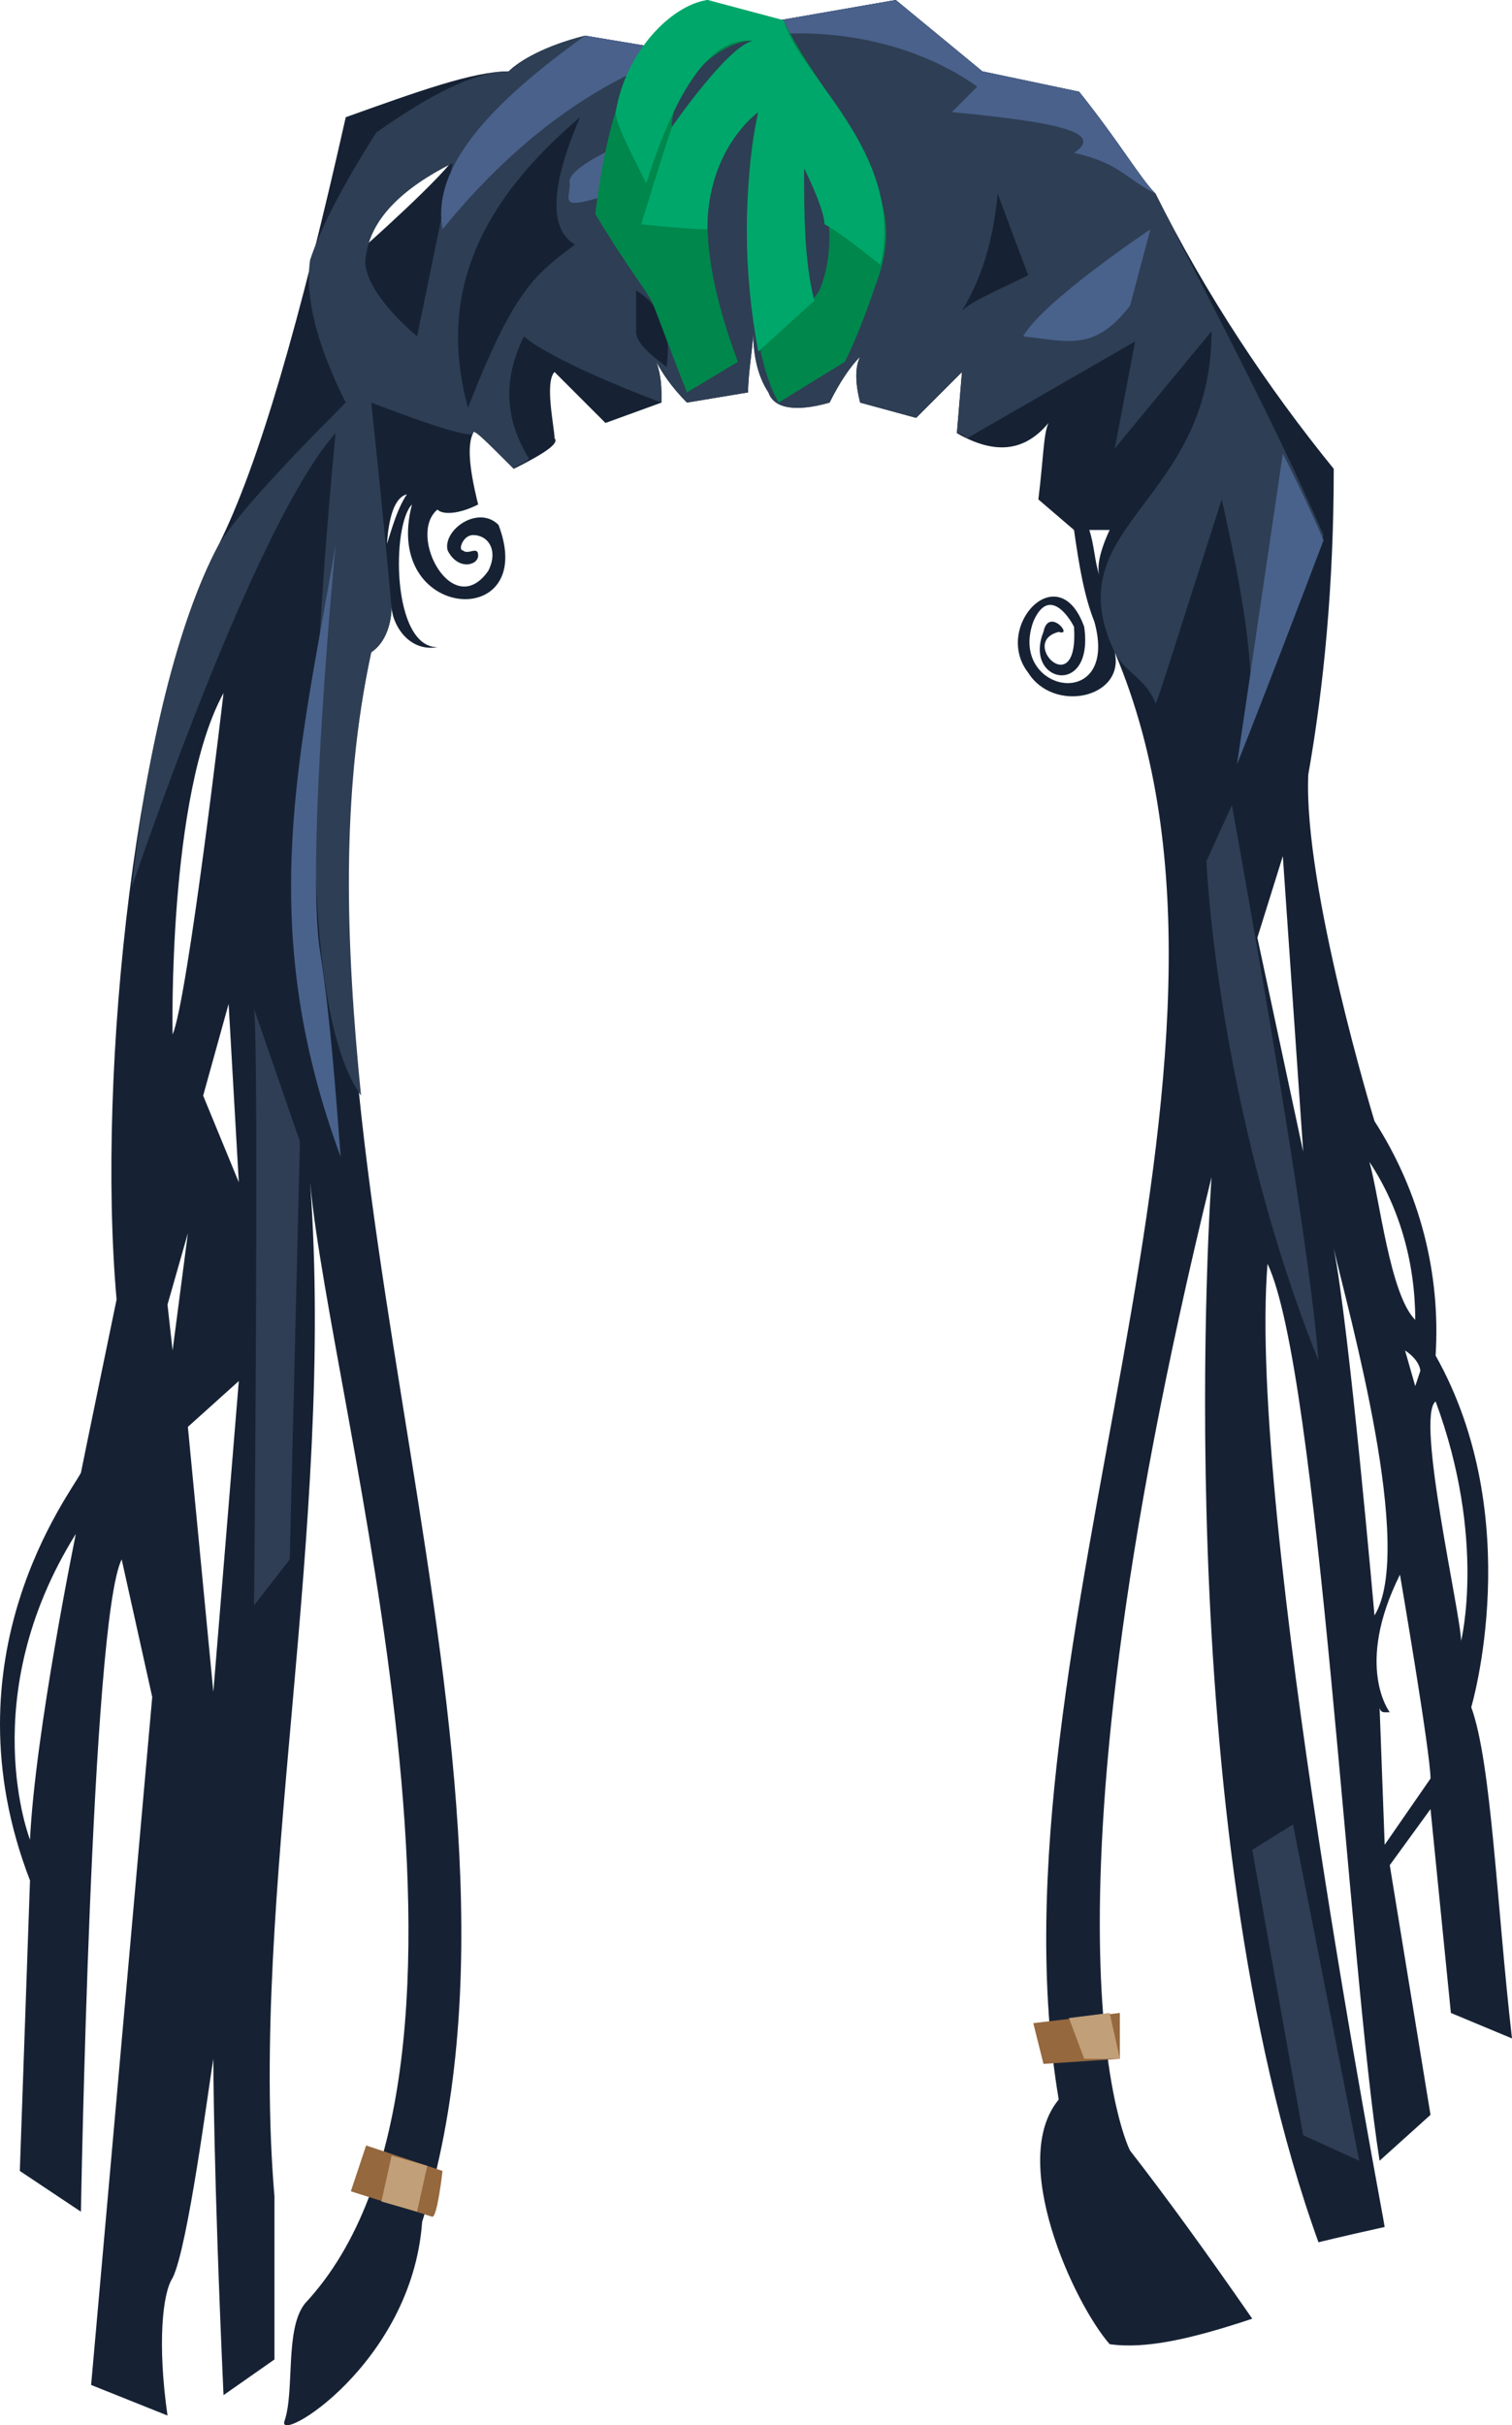 <?xml version="1.0" encoding="UTF-8" standalone="no"?>
<svg
   width="296.891"
   height="475.909"
   viewBox="0 0 296.891 475.909"
   version="1.1"
   id="svg38"
   sodipodi:docname="cb-layer-0668.svg"
   xmlns:inkscape="http://www.inkscape.org/namespaces/inkscape"
   xmlns:sodipodi="http://sodipodi.sourceforge.net/DTD/sodipodi-0.dtd"
   xmlns="http://www.w3.org/2000/svg"
   xmlns:svg="http://www.w3.org/2000/svg">
  <sodipodi:namedview
     id="namedview40"
     pagecolor="#ffffff"
     bordercolor="#666666"
     borderopacity="1.0"
     inkscape:pageshadow="2"
     inkscape:pageopacity="0.0"
     inkscape:pagecheckerboard="0" />
  <defs
     id="defs2" />
  <g
     transform="translate(-1.109,-1)"
     id="id-63175">
    <g
       id="id-63176"
       fill-rule="nonzero">
      <path
         d="m 290,336 c 0,0 11,-37 -7,-69 1,-16 -3,-32 -12,-46 0,0 -14,-46 -13,-68 3,-17 5,-37 5,-60 C 250,77 238,59 228,39 225,36 221,29 213,19 L 194,15 177,1 154,5 140,2 128,10 116,8 c -8,2 -13,5 -15,7 -7,0 -18,4 -32,9 -9,40 -17,68 -25,84 -16,30 -24,103 -20,148 0,0 -6,29 -7,34 -2,4 -27,36 -10,80 l -2,57 12,8 c 0,0 2,-116 8,-128 0,0 2,9 6,27 0,0 -4,45 -12,135 l 15,6 c -2,-14 -1,-24 1,-27 3,-6 7,-37 8,-43 0,0 0,22 2,66 l 10,-7 c 0,-14 0,-25 0,-32 -5,-59 12,-131 7,-199 4,44 42,174 -1,220 -4,5 -2,17 -4,23 -2,5 25,-11 27,-39 28,-89 -31,-212 -10,-308 3,-2 4,-6 4,-9 0,3 3,9 9,8 -9,0 -9,-24 -5,-28 -6,23 25,25 17,4 -4,-4 -11,1 -10,5 2,4 6,3 6,1 0,-2 -2,0 -3,-1 -1,0 0,-3 2,-3 3,0 5,3 3,7 -7,10 -16,-7 -10,-12 1,1 4,1 8,-1 -2,-8 -2,-12 -1,-14 0,-1 2,1 8,7 6,-3 9,-5 8,-6 0,-2 -2,-11 0,-13 2,2 6,6 10,10 l 11,-4 c 0,-3 0,-5 -1,-8 1,2 3,5 6,8 l 12,-2 c 0,-4 1,-9 1,-12 0,5 1,9 3,12 1,3 5,4 12,2 2,-4 4,-7 6,-9 -1,2 -1,5 0,9 l 11,3 c 3,-3 6,-6 9,-9 l -1,12 c 7,4 13,4 18,-2 -1,2 -1,7 -2,15 l 7,6 c 1,7 2,13 4,18 5,18 -17,14 -12,0 3,-7 7,-1 8,1 1,15 -11,3 -3,1 3,1 -2,-5 -3,0 -4,10 10,13 8,-1 -5,-14 -18,0 -11,9 5,8 19,5 17,-4 34,80 -26,195 -11,284 -10,12 3,40 10,48 7,1 16,-1 28,-5 -9,-13 -17,-24 -24,-33 0,0 -21,-40 16,-191 0,0 -9,126 21,209 0,0 4,-1 13,-3 0,-1 -27,-140 -23,-189 10,21 16,138 22,176 l 10,-9 -8,-49 8,-11 4,40 12,5 c -3,-26 -4,-54 -8,-65 z M 7,362 c 0,0 -11,-28 9,-60 0,0 -8,39 -9,60 z m 41,-129 -7,-17 5,-18 z m -3,-96 c 0,0 -7,60 -10,67 0,0 -1,-47 10,-67 z m -10,129 -1,-9 4,-14 z m 8,67 -5,-52 10,-9 z M 77,108 c 0,1 0,2 0,3 0,-2 0,-12 4,-13 -2,3 -3,7 -4,10 z M 72,50 C 75,42 79,34 91,31 89,35 72,50 72,50 Z m 145,64 c -1,-3 -1,-6 -2,-9 1,0 3,0 4,0 0,0 -3,6 -2,9 z m 31,71 5,-16 4,58 z m 31,75 c -5,-5 -7,-24 -9,-31 6,9 9,20 9,31 z m 1,10 -1,3 -2,-7 c 3,2 3,4 3,4 z m -17,-24 c 3,13 16,59 8,72 0,0 -5,-57 -8,-72 z m 10,117 -1,-27 c 0,0 0,1 1,1 0,0 1,0 1,0 0,0 -7,-9 2,-27 0,0 6,35 6,40 z m 15,-40 c 0,-5 -9,-44 -5,-47 10,27 5,47 5,47 z"
         fill="#162234"
         id="id-63177" />
      <path
         d="m 177,1 17,14 19,4 c 8,10 12,17 15,20 10,20 22,42 33,67 v 0 l -15,40 c 2,-10 0,-25 -5,-47 -9,28 -13,41 -13,40 -2,-5 -6,-6 -8,-10 -12,-25 19,-29 19,-63 v 0 l -19,23 4,-21 -33,19 c 0,0 -1,-1 -2,-1 v 0 l 1,-12 c -3,3 -6,6 -9,9 v 0 l -11,-3 c -1,-4 -1,-7 0,-9 -2,2 -4,5 -6,9 -7,2 -11,1 -12,-2 -2,-3 -3,-7 -3,-12 0,3 -1,8 -1,12 v 0 l -12,2 c -3,-3 -5,-6 -6,-8 1,3 1,5 1,8 -16,-6 -25,-11 -27,-13 -4,8 -4,16 1,24 -1,1 -2,1 -3,2 -6,-6 -8,-8 -8,-7 0,1 -7,-1 -20,-6 3,28 4,41 4,40 0,3 -1,7 -4,9 -6,28 -5,57 -2,87 C 62,202 60,159 67,86 58,96 44,126 27,175 30,148 36,123 44,108 47,103 55,94 69,80 63,68 61,59 62,52 64,46 68,38 75,27 85,20 94,15 101,15 c 2,-2 7,-5 15,-7 v 0 l 12,2 12,-8 14,3 z M 115,24 C 95,41 87,59 93,81 c 9,-23 13,-26 21,-32 -5,-3 -5,-11 1,-25 z m 11,34 v 8 c 0,2 2,4 6,7 1,-7 -1,-12 -6,-15 z M 90,33 c -10,5 -16,11 -17,18 -1,4 3,10 10,16 z m 107,6 c -1,11 -4,18 -7,23 2,-2 7,-4 13,-7 z"
         fill="#2e3e54"
         id="id-63178" />
    </g>
    <g
       transform="translate(50)"
       id="id-63179">
      <polygon
         points="218,425 207,420 197,364 205,359 "
         fill="#2f3e55"
         id="id-63180" />
      <path
         d="m 210,268 c -20,-50 -22,-98 -22,-98 l 5,-11 c 0,0 15,82 17,109 z"
         fill="#2f3e55"
         id="path8" />
      <path
         d="m 1,199 9,26 -2,82 -7,9 c 0,0 1,-108 0,-117 z"
         fill="#2f3e55"
         id="path10" />
      <path
         d="m 194,151 9,-61 c 2,4 5,10 8,17 -11,29 -17,44 -17,44 z"
         fill="#49628b"
         id="path12" />
      <path
         d="m 152,67 c 9,1 14,3 21,-6 l 4,-15 c 0,0 -21,14 -25,21 z"
         fill="#49628b"
         id="path14" />
      <path
         d="m 74,29 c 0,0 -12,5 -11,8 0,3 -2,5 5,3 6,-2 10,-7 6,-11 z"
         fill="#49628b"
         id="path16" />
      <path
         d="m 17,108 c 0,0 -6,62 -3,80 2,13 3,27 4,40 C 1,182 10,149 17,108 Z"
         fill="#49628b"
         id="path18" />
      <path
         d="M 178,39 C 175,36 171,29 163,19 L 144,15 127,1 104,5 90,2 78,10 66,8 C 45,23 36,35 38,46 77,-2 122,3 143,18 c -1,1 -3,3 -5,5 21,2 30,4 24,8 9,2 10,5 16,8 z"
         fill="#49618b"
         id="path20"
         fill-rule="nonzero" />
    </g>
    <g
       transform="translate(118)"
       id="id-63188">
      <path
         d="M 56,40 C 53,27 42,16 37,5 L 22,1 C 10,4 3,18 0,43 c 6,10 10,15 11,17 1,2 3,8 7,18 L 28,72 C 19,48 20,31 32,23 28,39 30,70 36,80 l 13,-8 c 2,-4 4,-9 6,-15 2,-5 3,-11 1,-17 z M 31,9 C 26,10 15,26 15,26 15,18 24,9 31,9 Z m 13,49 c -4,7 -4,-10 -3,-24 6,5 6,17 3,24 z"
         fill="#00874c"
         id="path23"
         fill-rule="nonzero" />
      <path
         d="m 56,53 c -5,-4 -9,-7 -11,-8 0,-3 -4,-11 -4,-11 0,9 0,18 2,26 L 32,70 C 29,54 29,38 32,23 32,23 22,30 22,46 22,46 18,46 9,45 13,32 15,26 15,26 15,26 26,10 31,9 23,8 16,18 10,37 6,29 4,25 4,23 6,11 15,2 22,1 l 15,4 c 3,11 24,26 19,48 z"
         fill="#00a76a"
         id="path25" />
    </g>
    <g
       transform="translate(70,395)"
       id="id-63191">
      <polygon
         points="134,3 151,1 151,10 136,11 "
         fill="#95683e"
         id="polygon28" />
      <polygon
         points="141,2 149,1 151,10 144,10 "
         fill="#c19f78"
         id="polygon30" />
      <path
         d="m 18,32 c 0,0 -1,9 -2,9 C 13,40 3,37 0,36 l 3,-9 z"
         fill="#95683e"
         id="path32" />
      <polygon
         points="6,38 8,29 15,31 13,40 "
         fill="#c19f78"
         id="polygon34" />
    </g>
  </g>
</svg>
